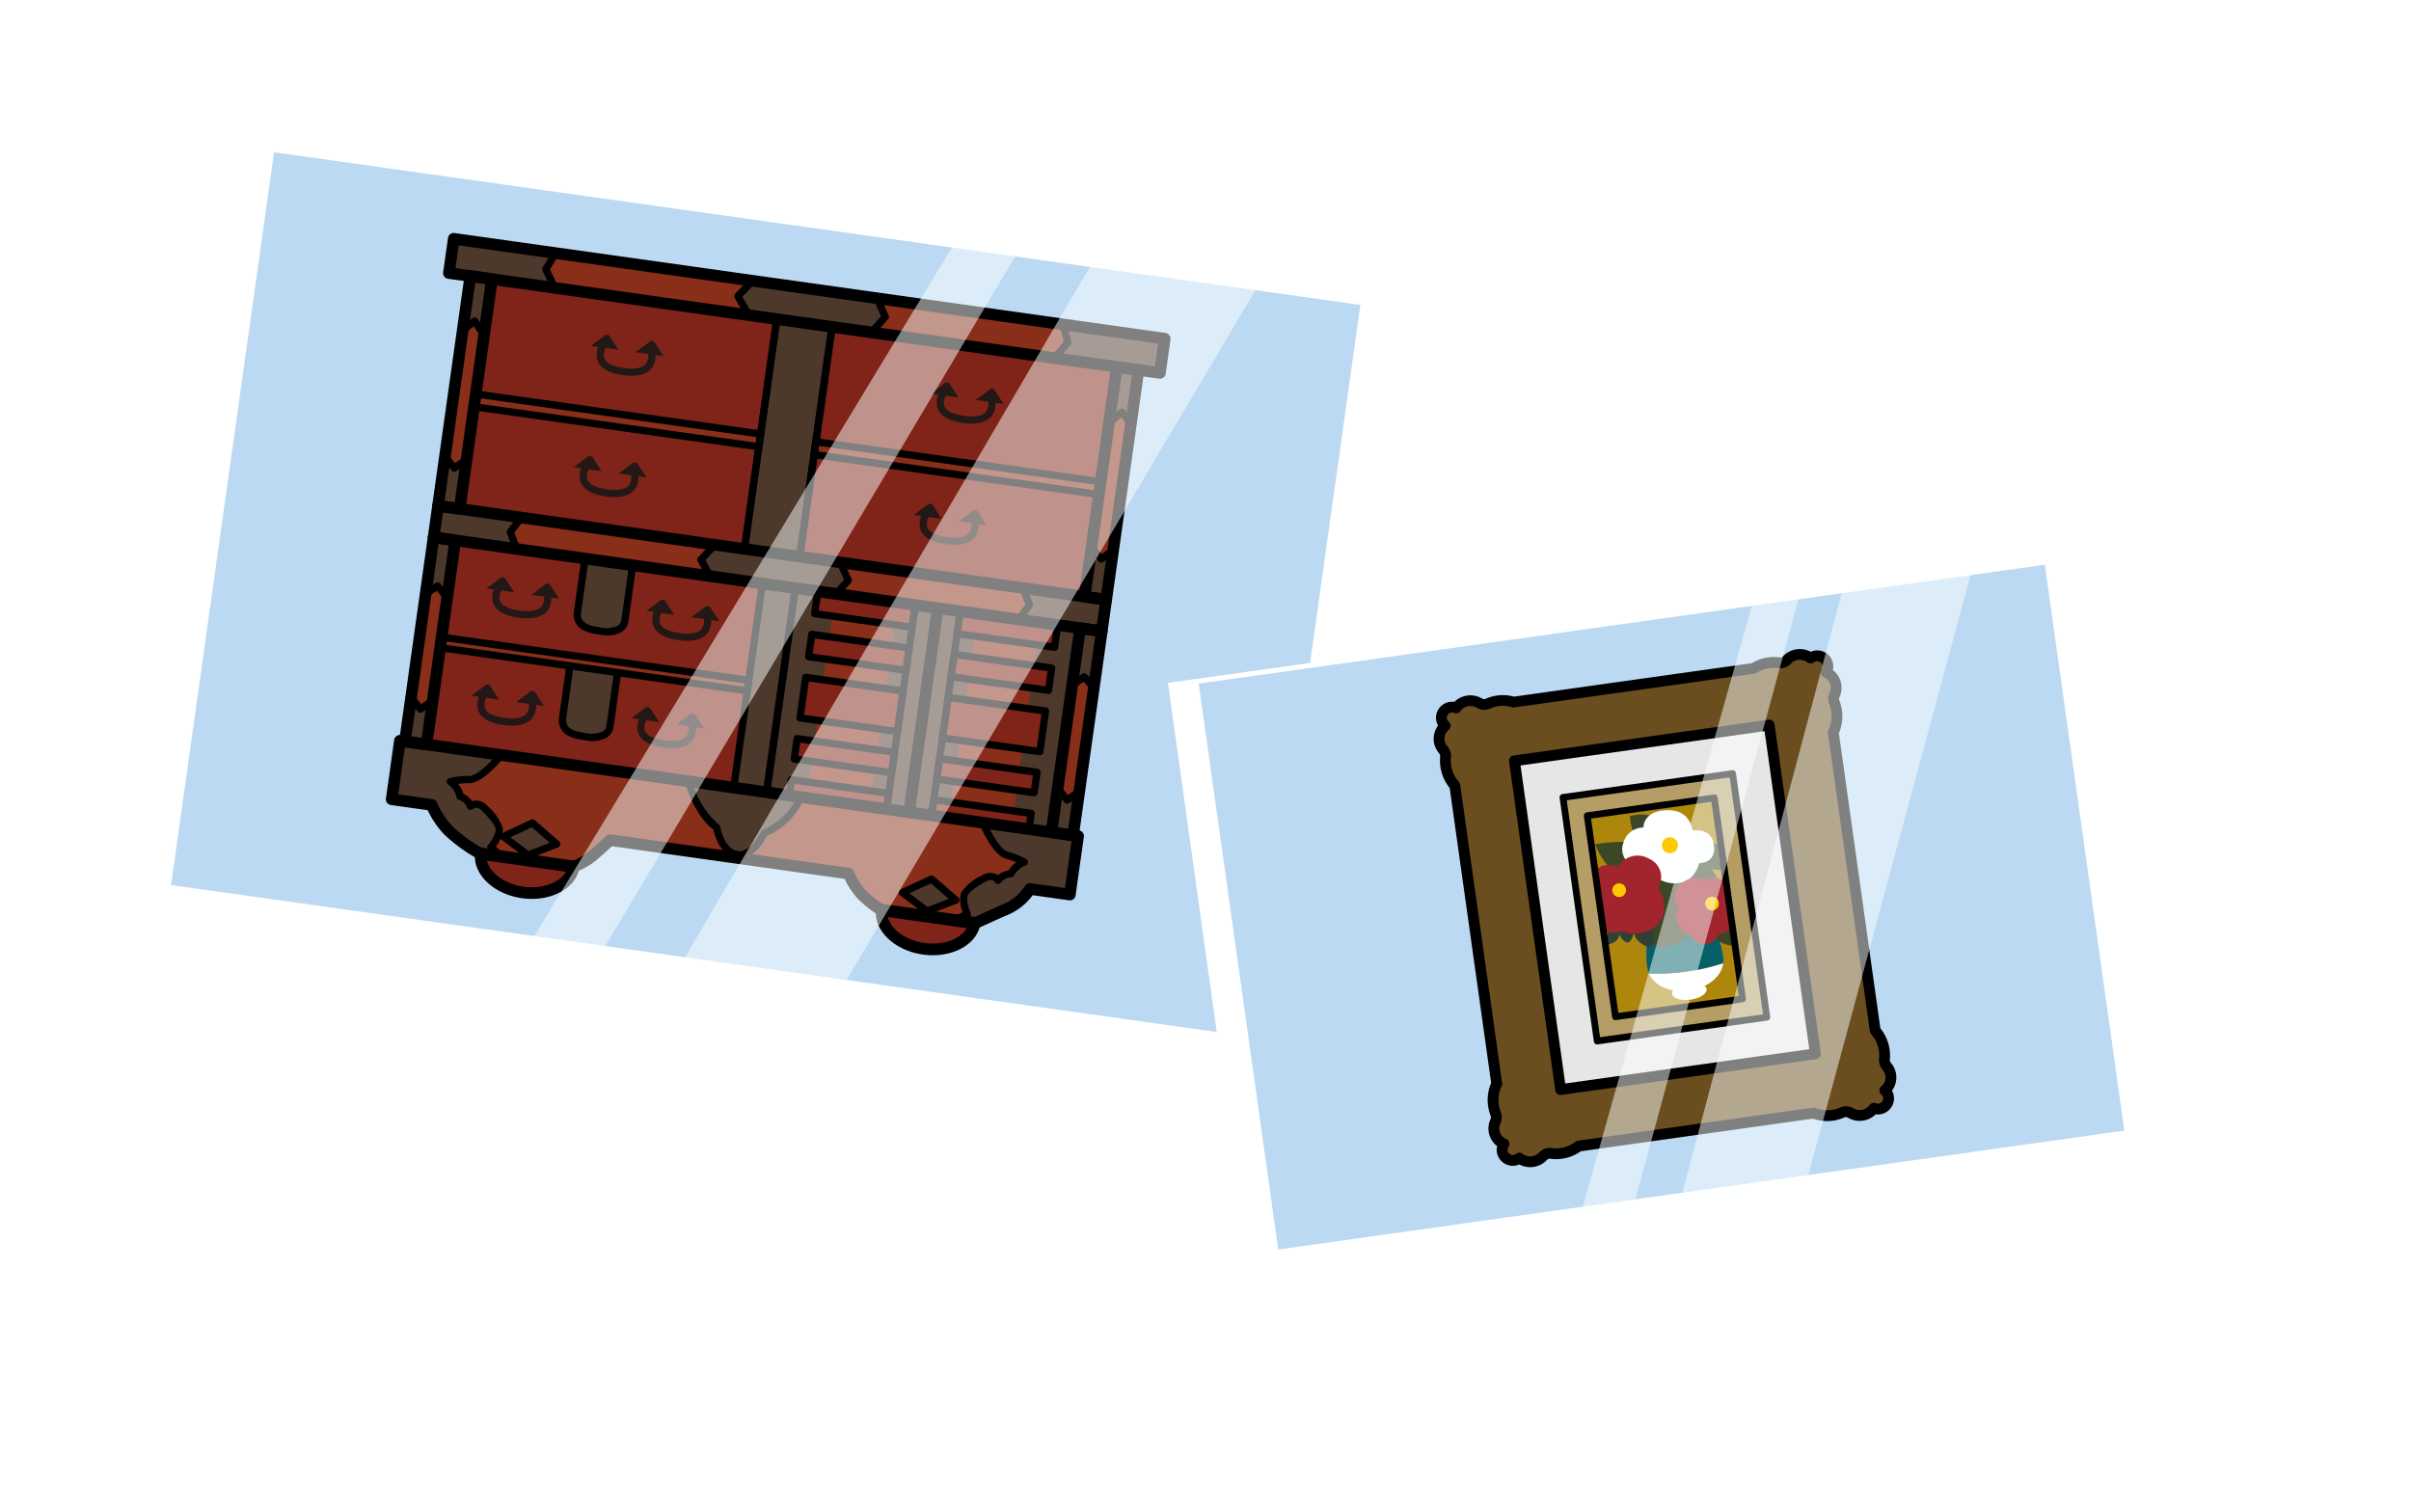 <svg xmlns="http://www.w3.org/2000/svg" xmlns:xlink="http://www.w3.org/1999/xlink" width="235.425" height="147.64" viewBox="0 0 235.425 147.64">
  <defs>
    <clipPath id="clip-path">
      <path id="パス_41145" data-name="パス 41145" d="M0,0H145.319V106.842H0Z" fill="none"/>
    </clipPath>
    <filter id="パス_41144" x="4.065" y="2.014" width="154.549" height="124.345" filterUnits="userSpaceOnUse">
      <feOffset dx="6" dy="6" input="SourceAlpha"/>
      <feGaussianBlur stdDeviation="3.5" result="blur"/>
      <feFlood flood-opacity="0.161"/>
      <feComposite operator="in" in2="blur"/>
      <feComposite in="SourceGraphic"/>
    </filter>
    <clipPath id="clip-path-2">
      <rect id="長方形_9430" data-name="長方形 9430" width="122.616" height="87.128" fill="none"/>
    </clipPath>
    <clipPath id="clip-path-3">
      <path id="パス_41096" data-name="パス 41096" d="M27.341,62.63V68.4h3.942a8.676,8.676,0,0,0,1.971,2.252,15.757,15.757,0,0,0,3.45,1.83h9.079a7.155,7.155,0,0,0,1.689-1.267c.631-.709,1.549-1.83,1.549-1.83H72.532a6.831,6.831,0,0,0,1.549,1.83,10.437,10.437,0,0,0,2.158,1.267H85.39s1.626-1.046,2.91-1.83A5.176,5.176,0,0,0,90.271,68.4h3.941V62.63Z" transform="translate(-27.341 -62.63)" fill="none"/>
    </clipPath>
    <clipPath id="clip-path-4">
      <rect id="長方形_9432" data-name="長方形 9432" width="2.132" height="20.129" fill="none"/>
    </clipPath>
    <clipPath id="clip-path-5">
      <rect id="長方形_9433" data-name="長方形 9433" width="2.132" height="22.66" fill="none"/>
    </clipPath>
    <clipPath id="clip-path-6">
      <rect id="長方形_9435" data-name="長方形 9435" width="70.108" height="3.379" fill="none"/>
    </clipPath>
    <clipPath id="clip-path-7">
      <rect id="長方形_9436" data-name="長方形 9436" width="2.131" height="22.66" fill="none"/>
    </clipPath>
    <clipPath id="clip-path-8">
      <rect id="長方形_9437" data-name="長方形 9437" width="2.131" height="20.129" fill="none"/>
    </clipPath>
    <clipPath id="clip-path-9">
      <rect id="長方形_9439" data-name="長方形 9439" width="65.885" height="3.105" fill="none"/>
    </clipPath>
    <clipPath id="clip-path-11">
      <rect id="長方形_9441" data-name="長方形 9441" width="47.876" height="76.587" fill="none"/>
    </clipPath>
    <clipPath id="clip-path-12">
      <rect id="長方形_9442" data-name="長方形 9442" width="40.636" height="80.221" fill="none"/>
    </clipPath>
    <clipPath id="clip-path-13">
      <rect id="長方形_9454" data-name="長方形 9454" width="116.198" height="87.91" fill="none"/>
    </clipPath>
    <filter id="長方形_9444" x="105.124" y="43.78" width="126.102" height="102.025" filterUnits="userSpaceOnUse">
      <feOffset dx="6" dy="6" input="SourceAlpha"/>
      <feGaussianBlur stdDeviation="3" result="blur-2"/>
      <feFlood flood-opacity="0.161"/>
      <feComposite operator="in" in2="blur-2"/>
      <feComposite in="SourceGraphic"/>
    </filter>
    <clipPath id="clip-path-14">
      <rect id="長方形_9449" data-name="長方形 9449" width="99.198" height="70.91" transform="translate(0 0)" fill="none"/>
    </clipPath>
    <clipPath id="clip-path-15">
      <rect id="長方形_9450" data-name="長方形 9450" width="12.528" height="19.827" transform="translate(43.754 25.412)" fill="none"/>
    </clipPath>
    <clipPath id="clip-path-17">
      <rect id="長方形_9451" data-name="長方形 9451" width="37.684" height="59.168" transform="translate(46.814 6.404)" fill="none"/>
    </clipPath>
    <clipPath id="clip-path-18">
      <rect id="長方形_9452" data-name="長方形 9452" width="30.445" height="58.866" transform="translate(36.93 6.758)" fill="none"/>
    </clipPath>
  </defs>
  <g id="グループ_14945" data-name="グループ 14945" transform="translate(7519.829 -6737.686)">
    <g id="グループ_14829" data-name="グループ 14829" transform="translate(-7499.137 6744.199) rotate(8)">
      <g id="マスクグループ_10506" data-name="マスクグループ 10506" transform="translate(-6.671 -5.64)" clip-path="url(#clip-path)">
        <g transform="matrix(0.99, -0.14, 0.14, 0.99, -14.73, 2.07)" filter="url(#パス_41144)">
          <path id="パス_41144-2" data-name="パス 41144" d="M0,0H122.616V87.128H0Z" transform="translate(20.69 6.51) rotate(8)" fill="#fff"/>
        </g>
        <rect id="長方形_9386" data-name="長方形 9386" width="107.119" height="72.264" transform="translate(13.844 13.072)" fill="#bbd9f2"/>
        <g id="グループ_14679" data-name="グループ 14679" transform="translate(6.671 5.64)">
          <g id="グループ_14678" data-name="グループ 14678" clip-path="url(#clip-path-2)">
            <path id="パス_41068" data-name="パス 41068" d="M45.854,72.414c0,1.775-2.048,3.214-4.575,3.214S36.7,74.189,36.7,72.414Z" transform="translate(0 0)" fill="#802419"/>
            <path id="パス_41069" data-name="パス 41069" d="M85.39,72.414c0,1.775-2.048,3.214-4.575,3.214s-4.576-1.439-4.576-3.214Z" transform="translate(0 0)" fill="#802419"/>
            <rect id="長方形_9387" data-name="長方形 9387" width="14.042" height="20.13" transform="translate(77.545 42.5)" fill="#802419"/>
            <rect id="長方形_9388" data-name="長方形 9388" width="28.085" height="11.33" transform="translate(29.966 16.735)" fill="#802419"/>
            <rect id="長方形_9389" data-name="長方形 9389" width="28.085" height="10.072" transform="translate(29.966 29.323)" fill="#802419"/>
            <rect id="長方形_9390" data-name="長方形 9390" width="28.085" height="1.258" transform="translate(29.966 28.065)" fill="#892e19"/>
            <rect id="長方形_9391" data-name="長方形 9391" width="28.085" height="11.33" transform="translate(63.502 16.735)" fill="#802419"/>
            <rect id="長方形_9392" data-name="長方形 9392" width="28.085" height="10.072" transform="translate(63.502 29.323)" fill="#802419"/>
            <rect id="長方形_9393" data-name="長方形 9393" width="28.085" height="1.258" transform="translate(63.502 28.065)" fill="#892e19"/>
            <rect id="長方形_9394" data-name="長方形 9394" width="30.289" height="9.548" transform="translate(29.966 42.5)" fill="#802419"/>
            <rect id="長方形_9395" data-name="長方形 9395" width="30.289" height="9.548" transform="translate(29.966 53.082)" fill="#802419"/>
            <rect id="長方形_9396" data-name="長方形 9396" width="14.042" height="20.13" transform="translate(63.503 42.5)" fill="#802419"/>
            <rect id="長方形_9397" data-name="長方形 9397" width="2.132" height="22.66" transform="translate(27.834 16.735)" fill="#892e19"/>
            <rect id="長方形_9398" data-name="長方形 9398" width="2.132" height="22.66" transform="translate(91.587 16.735)" fill="#892e19"/>
            <rect id="長方形_9399" data-name="長方形 9399" width="9.606" height="2.041" transform="translate(65.721 44.702)" fill="#892e19"/>
            <rect id="長方形_9400" data-name="長方形 9400" width="9.606" height="2.041" transform="translate(65.721 48.947)" fill="#892e19"/>
            <rect id="長方形_9401" data-name="長方形 9401" width="9.606" height="2.041" transform="translate(65.721 54.985)" fill="#892e19"/>
            <rect id="長方形_9402" data-name="長方形 9402" width="9.606" height="2.041" transform="translate(65.721 59.039)" fill="#892e19"/>
            <rect id="長方形_9403" data-name="長方形 9403" width="1.723" height="2.041" transform="translate(73.604 44.702)" fill="#4c392b"/>
            <rect id="長方形_9404" data-name="長方形 9404" width="1.723" height="2.041" transform="translate(73.604 48.947)" fill="#4c392b"/>
            <rect id="長方形_9405" data-name="長方形 9405" width="1.723" height="2.041" transform="translate(73.604 54.985)" fill="#4c392b"/>
            <rect id="長方形_9406" data-name="長方形 9406" width="1.723" height="2.041" transform="translate(73.604 59.039)" fill="#4c392b"/>
            <rect id="長方形_9407" data-name="長方形 9407" width="1.723" height="2.041" transform="translate(65.721 44.702)" fill="#4c392b"/>
            <rect id="長方形_9408" data-name="長方形 9408" width="1.723" height="2.041" transform="translate(65.721 48.947)" fill="#4c392b"/>
            <rect id="長方形_9409" data-name="長方形 9409" width="1.723" height="2.041" transform="translate(65.721 54.985)" fill="#4c392b"/>
            <rect id="長方形_9410" data-name="長方形 9410" width="1.723" height="2.041" transform="translate(65.721 59.039)" fill="#4c392b"/>
            <rect id="長方形_9411" data-name="長方形 9411" width="9.606" height="2.041" transform="translate(79.764 44.702)" fill="#892e19"/>
            <rect id="長方形_9412" data-name="長方形 9412" width="9.606" height="2.041" transform="translate(79.764 48.947)" fill="#892e19"/>
            <rect id="長方形_9413" data-name="長方形 9413" width="9.606" height="2.041" transform="translate(79.764 54.985)" fill="#892e19"/>
            <rect id="長方形_9414" data-name="長方形 9414" width="9.606" height="2.041" transform="translate(79.764 59.039)" fill="#892e19"/>
            <rect id="長方形_9415" data-name="長方形 9415" width="1.723" height="2.041" transform="translate(87.647 44.702)" fill="#4c392b"/>
            <rect id="長方形_9416" data-name="長方形 9416" width="1.723" height="2.041" transform="translate(87.647 48.947)" fill="#4c392b"/>
            <rect id="長方形_9417" data-name="長方形 9417" width="1.723" height="2.041" transform="translate(87.647 54.985)" fill="#4c392b"/>
            <rect id="長方形_9418" data-name="長方形 9418" width="1.723" height="2.041" transform="translate(87.647 59.039)" fill="#4c392b"/>
            <rect id="長方形_9419" data-name="長方形 9419" width="1.723" height="2.041" transform="translate(79.763 44.702)" fill="#4c392b"/>
            <rect id="長方形_9420" data-name="長方形 9420" width="1.723" height="2.041" transform="translate(79.763 48.947)" fill="#4c392b"/>
            <rect id="長方形_9421" data-name="長方形 9421" width="1.723" height="2.041" transform="translate(79.763 54.985)" fill="#4c392b"/>
            <rect id="長方形_9422" data-name="長方形 9422" width="1.723" height="2.041" transform="translate(79.763 59.039)" fill="#4c392b"/>
            <rect id="長方形_9423" data-name="長方形 9423" width="5.452" height="22.66" transform="translate(58.051 16.735)" fill="#4c392b"/>
            <path id="パス_41070" data-name="パス 41070" d="M63.5,39.75H58.051A.355.355,0,0,1,57.7,39.4V16.735a.355.355,0,0,1,.354-.354H63.5a.355.355,0,0,1,.355.354V39.4a.355.355,0,0,1-.355.355m-5.1-.709h4.743V17.09H58.406Z" transform="translate(0 0)"/>
            <rect id="長方形_9424" data-name="長方形 9424" width="2.132" height="20.13" transform="translate(91.587 42.5)" fill="#892e19"/>
            <rect id="長方形_9425" data-name="長方形 9425" width="3.248" height="20.129" transform="translate(60.255 42.501)" fill="#4c392b"/>
            <rect id="長方形_9426" data-name="長方形 9426" width="2.218" height="20.13" transform="translate(63.503 42.5)" fill="#4c392b"/>
            <rect id="長方形_9427" data-name="長方形 9427" width="2.218" height="20.13" transform="translate(75.327 42.5)" fill="#4c392b"/>
            <path id="パス_41071" data-name="パス 41071" d="M77.545,62.984H75.327a.355.355,0,0,1-.354-.354V42.5a.355.355,0,0,1,.354-.355h2.218a.355.355,0,0,1,.355.355V62.63a.355.355,0,0,1-.355.354m-1.863-.709h1.509V42.854H75.682Z" transform="translate(0 0)"/>
            <rect id="長方形_9428" data-name="長方形 9428" width="2.218" height="20.13" transform="translate(77.545 42.5)" fill="#4c392b"/>
            <path id="パス_41072" data-name="パス 41072" d="M79.763,62.984H77.545a.355.355,0,0,1-.354-.354V42.5a.355.355,0,0,1,.354-.355h2.218a.355.355,0,0,1,.354.355V62.63a.355.355,0,0,1-.354.354M77.9,62.275h1.509V42.854H77.9Z" transform="translate(0 0)"/>
            <rect id="長方形_9429" data-name="長方形 9429" width="2.218" height="20.13" transform="translate(89.369 42.5)" fill="#4c392b"/>
            <path id="パス_41073" data-name="パス 41073" d="M47.6,33.815l-1.02-1.184a.349.349,0,0,0-.511-.02l-1.2,1.2h1.225a1.329,1.329,0,0,1-.092.989c-.278.457-1,.7-2.081.7-1.061,0-1.752-.23-2-.663a1.313,1.313,0,0,1-.013-1.024h1.257l-1.02-1.184a.35.35,0,0,0-.512-.02l-1.2,1.2h.739a1.873,1.873,0,0,0,.134,1.371c.385.68,1.265,1.025,2.617,1.025,1.367,0,2.271-.352,2.689-1.043a1.937,1.937,0,0,0,.2-1.353Z" transform="translate(0 0)" fill="#231815"/>
            <path id="パス_41074" data-name="パス 41074" d="M40.805,46.729l-1.02-1.184a.349.349,0,0,0-.511-.02l-1.2,1.2h1.225a1.329,1.329,0,0,1-.092.989c-.278.457-1,.7-2.081.7-1.061,0-1.752-.23-2-.663a1.313,1.313,0,0,1-.013-1.024h1.257l-1.02-1.184a.35.35,0,0,0-.512-.02l-1.2,1.2h.739a1.873,1.873,0,0,0,.134,1.371c.385.68,1.265,1.025,2.617,1.025s2.271-.352,2.689-1.043a1.937,1.937,0,0,0,.2-1.353Z" transform="translate(0 0)" fill="#231815"/>
            <path id="パス_41075" data-name="パス 41075" d="M56.589,46.729l-1.02-1.184a.349.349,0,0,0-.511-.02l-1.2,1.2h1.225a1.329,1.329,0,0,1-.092.989c-.278.457-1,.7-2.081.7-1.061,0-1.752-.23-2-.663a1.313,1.313,0,0,1-.013-1.024h1.257l-1.02-1.184a.35.35,0,0,0-.512-.02l-1.2,1.2h.739a1.873,1.873,0,0,0,.134,1.371c.385.68,1.265,1.025,2.617,1.025,1.367,0,2.271-.352,2.689-1.043a1.937,1.937,0,0,0,.2-1.353Z" transform="translate(0 0)" fill="#231815"/>
            <path id="パス_41076" data-name="パス 41076" d="M40.805,57.311l-1.02-1.184a.349.349,0,0,0-.511-.02l-1.2,1.2h1.225a1.329,1.329,0,0,1-.092.989c-.278.457-1,.7-2.081.7-1.061,0-1.752-.23-2-.663a1.313,1.313,0,0,1-.013-1.024h1.257l-1.02-1.184a.35.35,0,0,0-.512-.02l-1.2,1.2h.739a1.873,1.873,0,0,0,.134,1.371c.385.68,1.265,1.025,2.617,1.025s2.271-.352,2.689-1.043a1.937,1.937,0,0,0,.2-1.353Z" transform="translate(0 0)" fill="#231815"/>
            <path id="パス_41077" data-name="パス 41077" d="M56.589,57.311l-1.02-1.184a.349.349,0,0,0-.511-.02l-1.2,1.2h1.225a1.329,1.329,0,0,1-.092.989c-.278.457-1,.7-2.081.7-1.061,0-1.752-.23-2-.663a1.313,1.313,0,0,1-.013-1.024h1.257l-1.02-1.184a.35.35,0,0,0-.512-.02l-1.2,1.2h.739a1.873,1.873,0,0,0,.134,1.371c.385.68,1.265,1.025,2.617,1.025,1.367,0,2.271-.352,2.689-1.043a1.937,1.937,0,0,0,.2-1.353Z" transform="translate(0 0)" fill="#231815"/>
            <path id="パス_41078" data-name="パス 41078" d="M81.132,33.815l-1.02-1.184a.349.349,0,0,0-.511-.02l-1.2,1.2h1.225a1.329,1.329,0,0,1-.092.989c-.278.457-1,.7-2.081.7-1.061,0-1.752-.23-2-.663a1.313,1.313,0,0,1-.013-1.024h1.257l-1.02-1.184a.35.35,0,0,0-.512-.02l-1.2,1.2H74.7a1.873,1.873,0,0,0,.134,1.371c.385.68,1.265,1.025,2.617,1.025,1.367,0,2.271-.352,2.689-1.043a1.937,1.937,0,0,0,.2-1.353Z" transform="translate(0 0)" fill="#231815"/>
            <path id="パス_41079" data-name="パス 41079" d="M47.6,21.856l-1.02-1.184a.349.349,0,0,0-.511-.02l-1.2,1.2h1.225a1.329,1.329,0,0,1-.092.989c-.278.457-1,.7-2.081.7-1.061,0-1.752-.23-2-.663a1.313,1.313,0,0,1-.013-1.024h1.257l-1.02-1.184a.35.35,0,0,0-.512-.02l-1.2,1.2h.739a1.873,1.873,0,0,0,.134,1.371c.385.68,1.265,1.025,2.617,1.025,1.367,0,2.271-.352,2.689-1.043a1.937,1.937,0,0,0,.2-1.353Z" transform="translate(0 0)" fill="#231815"/>
            <path id="パス_41080" data-name="パス 41080" d="M81.132,21.856l-1.02-1.184a.349.349,0,0,0-.511-.02l-1.2,1.2h1.225a1.329,1.329,0,0,1-.092.989c-.278.457-1,.7-2.081.7-1.061,0-1.752-.23-2-.663a1.313,1.313,0,0,1-.013-1.024h1.257l-1.02-1.184a.35.35,0,0,0-.512-.02l-1.2,1.2H74.7a1.873,1.873,0,0,0,.134,1.371c.385.68,1.265,1.025,2.617,1.025,1.367,0,2.271-.352,2.689-1.043a1.937,1.937,0,0,0,.2-1.353Z" transform="translate(0 0)" fill="#231815"/>
            <path id="パス_41081" data-name="パス 41081" d="M42.761,52.565V58.2c0,1.442,1.551,1.507,2.123,1.507s2.576.18,2.576-1.425V52.565Z" transform="translate(0 0)" fill="#4c392b"/>
            <path id="パス_41082" data-name="パス 41082" d="M45.319,60.067c-.1,0-.2,0-.281,0l-.154,0c-2.155,0-2.477-1.166-2.477-1.862V52.566a.355.355,0,0,1,.355-.355h4.7a.355.355,0,0,1,.354.355v5.716a1.594,1.594,0,0,1-.461,1.187,2.949,2.949,0,0,1-2.035.6m-2.2-7.147V58.2c0,.285,0,1.153,1.768,1.153l.169,0a2.789,2.789,0,0,0,1.805-.394.9.9,0,0,0,.248-.68V52.92Z" transform="translate(0 0)"/>
            <path id="パス_41083" data-name="パス 41083" d="M42.761,42.149v5.635c0,1.442,1.551,1.507,2.123,1.507s2.576.18,2.576-1.425V42.149Z" transform="translate(0 0)" fill="#4c392b"/>
            <path id="パス_41084" data-name="パス 41084" d="M45.319,49.65c-.1,0-.2,0-.281,0l-.154,0c-2.155,0-2.477-1.166-2.477-1.862V42.149a.355.355,0,0,1,.355-.355h4.7a.355.355,0,0,1,.354.355v5.716a1.594,1.594,0,0,1-.461,1.187,2.949,2.949,0,0,1-2.035.6m-2.2-7.147v5.28c0,.285,0,1.153,1.768,1.153l.169,0a2.783,2.783,0,0,0,1.805-.394.9.9,0,0,0,.248-.68V42.5Z" transform="translate(0 0)"/>
          </g>
        </g>
        <g id="グループ_14681" data-name="グループ 14681" transform="translate(34.012 68.27)">
          <g id="グループ_14680" data-name="グループ 14680" clip-path="url(#clip-path-3)">
            <path id="パス_41085" data-name="パス 41085" d="M27.341,62.63V68.4h3.942a8.667,8.667,0,0,0,1.971,2.253,15.761,15.761,0,0,0,3.449,1.83h9.08a7.173,7.173,0,0,0,1.69-1.267c.63-.71,1.548-1.83,1.548-1.83H72.532a6.831,6.831,0,0,0,1.549,1.83,10.488,10.488,0,0,0,2.158,1.267H85.39s1.625-1.046,2.909-1.83A5.167,5.167,0,0,0,90.27,68.4h3.942V62.63Z" transform="translate(-27.341 -62.63)" fill="#892e19"/>
            <path id="パス_41086" data-name="パス 41086" d="M84.8,62.63s1.592,2.646,2.735,2.809a8.281,8.281,0,0,1,1.832.449,2.444,2.444,0,0,0-1.138,1.306,1.619,1.619,0,0,0-1.145.817.948.948,0,0,0-1.386,0,4.625,4.625,0,0,0-1.714,1.837c-.164.571.58,1.837.58,1.837l-1.234.8H94.8V62.63Z" transform="translate(-27.341 -62.63)" fill="#4c392b"/>
            <path id="パス_41087" data-name="パス 41087" d="M94.8,72.839H83.334a.354.354,0,0,1-.193-.651l.957-.621a3.054,3.054,0,0,1-.453-1.817,4.752,4.752,0,0,1,1.841-2.021A1.369,1.369,0,0,1,87,67.5a2.029,2.029,0,0,1,.953-.6,2.341,2.341,0,0,1,.645-.885,9.75,9.75,0,0,0-1.108-.224c-1.272-.182-2.817-2.691-2.989-2.977a.354.354,0,0,1,.3-.537h10a.355.355,0,0,1,.355.354v9.854a.355.355,0,0,1-.355.355M84.531,72.13h9.918V62.984h-9c.629.923,1.547,2.02,2.137,2.1a8.581,8.581,0,0,1,1.917.472.354.354,0,0,1,.034.637,2.051,2.051,0,0,0-.961,1.07.355.355,0,0,1-.3.277,1.272,1.272,0,0,0-.876.616.356.356,0,0,1-.6.073c-.075-.085-.367-.345-.895.059-.705.537-1.447,1.153-1.589,1.652a3.262,3.262,0,0,0,.546,1.56.356.356,0,0,1-.113.477Z" transform="translate(-27.341 -62.63)"/>
            <path id="パス_41088" data-name="パス 41088" d="M37.342,62.63s-1.592,2.646-2.735,2.809a8.281,8.281,0,0,0-1.832.449,2.444,2.444,0,0,1,1.138,1.306,1.619,1.619,0,0,1,1.145.817.948.948,0,0,1,1.386,0,4.625,4.625,0,0,1,1.714,1.837c.164.571-.58,1.837-.58,1.837l1.234.8H27.341V62.63Z" transform="translate(-27.341 -62.63)" fill="#4c392b"/>
            <path id="パス_41089" data-name="パス 41089" d="M38.812,72.838H27.341a.355.355,0,0,1-.354-.354V62.63a.355.355,0,0,1,.354-.355h10a.354.354,0,0,1,.3.537c-.172.285-1.716,2.8-2.988,2.978a9.56,9.56,0,0,0-1.11.223,2.35,2.35,0,0,1,.647.885,2.024,2.024,0,0,1,.953.6,1.362,1.362,0,0,1,1.511.23A4.747,4.747,0,0,1,38.5,69.75a3.051,3.051,0,0,1-.452,1.816l.957.621a.353.353,0,0,1-.192.651M27.7,72.13h9.918l-.228-.149a.353.353,0,0,1-.113-.476,3.269,3.269,0,0,0,.545-1.56c-.142-.5-.882-1.114-1.588-1.653-.531-.4-.823-.144-.9-.054a.357.357,0,0,1-.592-.077,1.274,1.274,0,0,0-.878-.616.357.357,0,0,1-.293-.278A2.058,2.058,0,0,0,32.6,66.2a.354.354,0,0,1,.034-.638,8.542,8.542,0,0,1,1.919-.472c.589-.084,1.507-1.181,2.136-2.1h-9Zm9.646-9.146h0Z" transform="translate(-27.341 -62.63)"/>
            <path id="パス_41090" data-name="パス 41090" d="M38.648,70.482l2.631,1.461,2.631-1.461-2.631-1.7Z" transform="translate(-27.341 -62.63)" fill="#4c392b"/>
            <path id="パス_41091" data-name="パス 41091" d="M41.278,72.3a.347.347,0,0,1-.171-.045l-2.631-1.461a.353.353,0,0,1-.021-.607l2.631-1.7a.354.354,0,0,1,.385,0l2.631,1.7a.353.353,0,0,1-.021.607L41.45,72.253a.348.348,0,0,1-.172.045M39.337,70.46l1.941,1.078L43.22,70.46l-1.942-1.252Z" transform="translate(-27.341 -62.63)"/>
            <path id="パス_41092" data-name="パス 41092" d="M77.994,70.482l2.631,1.461,2.631-1.461-2.631-1.7Z" transform="translate(-27.341 -62.63)" fill="#4c392b"/>
            <path id="パス_41093" data-name="パス 41093" d="M80.624,72.3a.347.347,0,0,1-.171-.045l-2.631-1.461a.353.353,0,0,1-.021-.607l2.631-1.7a.354.354,0,0,1,.385,0l2.632,1.7a.354.354,0,0,1,.162.309.358.358,0,0,1-.183.3L80.8,72.253a.348.348,0,0,1-.172.045M78.683,70.46l1.941,1.078,1.943-1.078-1.943-1.252Z" transform="translate(-27.341 -62.63)"/>
            <path id="パス_41094" data-name="パス 41094" d="M55.779,62.63s1.305,3.027,3.374,4.088c0,0,.735,2.341,2.368,2.341s2.313-2.45,2.313-2.45a6.814,6.814,0,0,0,3.048-3.979Z" transform="translate(-27.341 -62.63)" fill="#4c392b"/>
            <path id="パス_41095" data-name="パス 41095" d="M61.521,69.413c-1.638,0-2.457-1.9-2.657-2.449-2.082-1.157-3.357-4.068-3.411-4.194a.355.355,0,0,1,.326-.495h11.1a.354.354,0,0,1,.347.426,7.011,7.011,0,0,1-3.1,4.14c-.183.558-.957,2.572-2.612,2.572m-5.176-6.429a8.274,8.274,0,0,0,2.97,3.418.358.358,0,0,1,.176.209c.006.02.678,2.093,2.03,2.093,1.326,0,1.966-2.168,1.971-2.19a.358.358,0,0,1,.165-.212,6.743,6.743,0,0,0,2.767-3.318Z" transform="translate(-27.341 -62.63)"/>
          </g>
        </g>
        <g id="グループ_14683" data-name="グループ 14683" transform="translate(34.505 48.141)">
          <g id="グループ_14682" data-name="グループ 14682" clip-path="url(#clip-path-4)">
            <rect id="長方形_9431" data-name="長方形 9431" width="2.132" height="20.13" transform="translate(0 -0.001)" fill="#892e19"/>
            <path id="パス_41097" data-name="パス 41097" d="M27.368,34.089,28.9,35.531l1.478-1.442V48.512l-1.506-1.36-1.5,1.36Z" transform="translate(-27.834 -42.501)" fill="#4c392b"/>
            <path id="パス_41098" data-name="パス 41098" d="M30.378,48.866a.348.348,0,0,1-.237-.092l-1.268-1.145L27.6,48.774a.35.35,0,0,1-.381.062.357.357,0,0,1-.211-.324V34.089a.354.354,0,0,1,.6-.258L28.9,35.04l1.235-1.205a.355.355,0,0,1,.6.254V48.512a.354.354,0,0,1-.355.354M27.722,34.909V47.714l.914-.826a.352.352,0,0,1,.475,0l.913.826V34.93l-.877.855a.355.355,0,0,1-.49,0Z" transform="translate(-27.834 -42.501)"/>
            <path id="パス_41099" data-name="パス 41099" d="M27.368,57.856,28.9,59.3l1.478-1.442V62.63H27.368Z" transform="translate(-27.834 -42.501)" fill="#4c392b"/>
            <path id="パス_41100" data-name="パス 41100" d="M30.378,62.984h-3.01a.355.355,0,0,1-.355-.355V57.856a.353.353,0,0,1,.214-.325.36.36,0,0,1,.384.067L28.9,58.807l1.235-1.2a.355.355,0,0,1,.6.254v4.773a.355.355,0,0,1-.355.355m-2.656-.709h2.3V58.7l-.877.855a.354.354,0,0,1-.49,0l-.935-.88Z" transform="translate(-27.834 -42.501)"/>
          </g>
        </g>
        <g id="グループ_14685" data-name="グループ 14685" transform="translate(34.505 22.376)">
          <g id="グループ_14684" data-name="グループ 14684" clip-path="url(#clip-path-5)">
            <path id="パス_41101" data-name="パス 41101" d="M36.116,12.535l-1.074,2.511,1.1,1.689H29.966v5.577l-1.093-1.286L27.533,22.4l-2.921-8.314L25.285,12Z" transform="translate(-27.834 -16.736)" fill="#4c392b"/>
            <path id="パス_41102" data-name="パス 41102" d="M27.534,22.755a.322.322,0,0,1-.076-.009.351.351,0,0,1-.258-.228L24.279,14.2a.35.35,0,0,1,0-.226l.673-2.083a.316.316,0,0,1,.354-.244l10.831.531a.351.351,0,0,1,.284.166.357.357,0,0,1,.025.327l-1,2.336,1,1.531a.354.354,0,0,1-.3.548H30.321v5.221a.354.354,0,0,1-.624.23l-.841-.988-1.068,1.094a.353.353,0,0,1-.254.108m-2.547-8.673,2.691,7.662.942-.965a.337.337,0,0,1,.265-.107.355.355,0,0,1,.258.125l.469.551V16.735a.355.355,0,0,1,.354-.354H35.49l-.744-1.142a.358.358,0,0,1-.03-.333l.875-2.042L25.54,12.372Z" transform="translate(-27.834 -16.736)"/>
            <path id="パス_41103" data-name="パス 41103" d="M27.368,34.089,28.9,35.531l1.478-1.442V48.512l-1.506-1.36-1.5,1.36Z" transform="translate(-27.834 -16.736)" fill="#4c392b"/>
            <path id="パス_41104" data-name="パス 41104" d="M30.378,48.866a.348.348,0,0,1-.237-.092l-1.268-1.145L27.6,48.774a.35.35,0,0,1-.381.062.357.357,0,0,1-.211-.324V34.089a.354.354,0,0,1,.6-.258L28.9,35.04l1.235-1.205a.355.355,0,0,1,.6.254V48.512a.354.354,0,0,1-.355.354M27.722,34.909V47.714l.914-.826a.352.352,0,0,1,.475,0l.913.826V34.93l-.877.855a.355.355,0,0,1-.49,0Z" transform="translate(-27.834 -16.736)"/>
          </g>
        </g>
        <g id="グループ_14687" data-name="グループ 14687" transform="translate(32.394 18.996)">
          <g id="グループ_14686" data-name="グループ 14686" clip-path="url(#clip-path-6)">
            <rect id="長方形_9434" data-name="長方形 9434" width="70.108" height="3.379" fill="#892e19"/>
            <path id="パス_41105" data-name="パス 41105" d="M36.116,12.535l-1.074,2.511,1.1,1.689H29.966v5.577l-1.093-1.286L27.533,22.4l-2.921-8.314L25.285,12Z" transform="translate(-25.723 -13.356)" fill="#4c392b"/>
            <path id="パス_41106" data-name="パス 41106" d="M27.534,22.755a.322.322,0,0,1-.076-.009.351.351,0,0,1-.258-.228L24.279,14.2a.35.35,0,0,1,0-.226l.673-2.083a.316.316,0,0,1,.354-.244l10.831.531a.351.351,0,0,1,.284.166.357.357,0,0,1,.025.327l-1,2.336,1,1.531a.354.354,0,0,1-.3.548H30.321v5.221a.354.354,0,0,1-.624.23l-.841-.988-1.068,1.094a.353.353,0,0,1-.254.108m-2.547-8.673,2.691,7.662.942-.965a.337.337,0,0,1,.265-.107.355.355,0,0,1,.258.125l.469.551V16.735a.355.355,0,0,1,.354-.354H35.49l-.744-1.142a.358.358,0,0,1-.03-.333l.875-2.042L25.54,12.372Z" transform="translate(-25.723 -13.356)"/>
            <path id="パス_41107" data-name="パス 41107" d="M85.441,12.535l1.074,2.511-1.1,1.689h6.178v5.577l1.093-1.286,1.34,1.374,2.921-8.314L96.272,12Z" transform="translate(-25.723 -13.356)" fill="#4c392b"/>
            <path id="パス_41108" data-name="パス 41108" d="M94.025,22.755a.354.354,0,0,1-.254-.107l-1.068-1.1-.842.989a.353.353,0,0,1-.392.1.357.357,0,0,1-.232-.333V17.09H85.414a.354.354,0,0,1-.3-.548l1-1.531-1-2.336a.357.357,0,0,1,.025-.327.353.353,0,0,1,.283-.166l10.83-.531a.319.319,0,0,1,.355.245l.674,2.082a.35.35,0,0,1,0,.226l-2.921,8.314a.351.351,0,0,1-.258.228.329.329,0,0,1-.076.009m-1.34-2.083a.356.356,0,0,1,.254.107l.941.965,2.692-7.662-.554-1.71-10.05.492.874,2.042a.357.357,0,0,1-.029.333l-.745,1.142h5.523a.355.355,0,0,1,.355.354v4.614l.469-.552a.359.359,0,0,1,.258-.125Z" transform="translate(-25.723 -13.356)"/>
            <path id="パス_41109" data-name="パス 41109" d="M55.507,12.916l-1.524,2.13,1.524,1.979H67.182l1.333-1.979-1.333-2.13Z" transform="translate(-25.723 -13.356)" fill="#4c392b"/>
            <path id="パス_41110" data-name="パス 41110" d="M67.182,17.38H55.507a.35.35,0,0,1-.28-.139L53.7,15.263a.354.354,0,0,1-.007-.422l1.524-2.131a.354.354,0,0,1,.288-.148H67.182a.357.357,0,0,1,.3.167l1.333,2.13a.355.355,0,0,1-.007.386l-1.333,1.979a.356.356,0,0,1-.294.156m-11.5-.709H66.994l1.1-1.631-1.106-1.769H55.69l-1.266,1.768Z" transform="translate(-25.723 -13.356)"/>
          </g>
        </g>
        <g id="グループ_14689" data-name="グループ 14689" transform="translate(98.259 22.376)">
          <g id="グループ_14688" data-name="グループ 14688" clip-path="url(#clip-path-7)">
            <path id="パス_41111" data-name="パス 41111" d="M91.148,34.089l1.533,1.442,1.478-1.442V48.512l-1.506-1.36-1.5,1.36Z" transform="translate(-91.588 -16.736)" fill="#4c392b"/>
            <path id="パス_41112" data-name="パス 41112" d="M94.158,48.866a.348.348,0,0,1-.237-.092l-1.268-1.145-1.268,1.145a.35.35,0,0,1-.381.062.357.357,0,0,1-.211-.324V34.089a.354.354,0,0,1,.6-.258l1.285,1.209,1.235-1.205a.355.355,0,0,1,.6.254V48.512a.354.354,0,0,1-.355.354M91.5,34.909V47.714l.914-.826a.352.352,0,0,1,.475,0l.913.826V34.93l-.876.855a.355.355,0,0,1-.49,0Z" transform="translate(-91.588 -16.736)"/>
            <path id="パス_41113" data-name="パス 41113" d="M85.441,12.535l1.074,2.511-1.1,1.689h6.178v5.577l1.093-1.286,1.34,1.374,2.921-8.314L96.272,12Z" transform="translate(-91.588 -16.736)" fill="#4c392b"/>
            <path id="パス_41114" data-name="パス 41114" d="M94.025,22.755a.354.354,0,0,1-.254-.107l-1.068-1.1-.842.989a.353.353,0,0,1-.392.1.357.357,0,0,1-.232-.333V17.09H85.414a.354.354,0,0,1-.3-.548l1-1.531-1-2.336a.357.357,0,0,1,.025-.327.353.353,0,0,1,.283-.166l10.83-.531a.319.319,0,0,1,.355.245l.674,2.082a.35.35,0,0,1,0,.226l-2.921,8.314a.351.351,0,0,1-.258.228.329.329,0,0,1-.076.009m-1.34-2.083a.356.356,0,0,1,.254.107l.941.965,2.692-7.662-.554-1.71-10.05.492.874,2.042a.357.357,0,0,1-.029.333l-.745,1.142h5.523a.355.355,0,0,1,.355.354v4.614l.469-.552a.359.359,0,0,1,.258-.125Z" transform="translate(-91.588 -16.736)"/>
          </g>
        </g>
        <g id="グループ_14691" data-name="グループ 14691" transform="translate(98.259 48.141)">
          <g id="グループ_14690" data-name="グループ 14690" clip-path="url(#clip-path-8)">
            <path id="パス_41115" data-name="パス 41115" d="M91.148,57.856,92.681,59.3l1.478-1.442V62.63H91.148Z" transform="translate(-91.588 -42.501)" fill="#4c392b"/>
            <path id="パス_41116" data-name="パス 41116" d="M94.158,62.984h-3.01a.355.355,0,0,1-.355-.355V57.856a.353.353,0,0,1,.214-.325.359.359,0,0,1,.384.067l1.285,1.209,1.235-1.2a.355.355,0,0,1,.6.254v4.773a.355.355,0,0,1-.355.355M91.5,62.275h2.3V58.7l-.876.855a.354.354,0,0,1-.49,0l-.936-.88Z" transform="translate(-91.588 -42.501)"/>
            <path id="パス_41117" data-name="パス 41117" d="M91.148,34.089l1.533,1.442,1.478-1.442V48.512l-1.506-1.36-1.5,1.36Z" transform="translate(-91.588 -42.501)" fill="#4c392b"/>
            <path id="パス_41118" data-name="パス 41118" d="M94.158,48.866a.348.348,0,0,1-.237-.092l-1.268-1.145-1.268,1.145a.35.35,0,0,1-.381.062.357.357,0,0,1-.211-.324V34.089a.354.354,0,0,1,.6-.258l1.285,1.209,1.235-1.205a.355.355,0,0,1,.6.254V48.512a.354.354,0,0,1-.355.354M91.5,34.909V47.714l.914-.826a.352.352,0,0,1,.475,0l.913.826V34.93l-.876.855a.355.355,0,0,1-.49,0Z" transform="translate(-91.588 -42.501)"/>
          </g>
        </g>
        <g id="グループ_14693" data-name="グループ 14693" transform="translate(34.505 45.036)">
          <g id="グループ_14692" data-name="グループ 14692" clip-path="url(#clip-path-9)">
            <rect id="長方形_9438" data-name="長方形 9438" width="65.885" height="3.105" transform="translate(0 -0.001)" fill="#892e19"/>
            <path id="パス_41119" data-name="パス 41119" d="M55.507,38.893l-1.524,2.13L55.507,43H67.182l1.333-1.979-1.333-2.13Z" transform="translate(-27.834 -39.396)" fill="#4c392b"/>
            <path id="パス_41120" data-name="パス 41120" d="M67.182,43.358H55.507a.35.35,0,0,1-.28-.139L53.7,41.24a.353.353,0,0,1-.008-.422l1.524-2.13a.355.355,0,0,1,.288-.148H67.182a.357.357,0,0,1,.3.167l1.333,2.13a.354.354,0,0,1-.007.385L67.476,43.2a.355.355,0,0,1-.294.156m-11.5-.709H66.994l1.1-1.632-1.106-1.768H55.69l-1.266,1.767Z" transform="translate(-27.834 -39.396)"/>
            <path id="パス_41121" data-name="パス 41121" d="M27.834,39.4h8.2l-.857,1.553.857,1.552h-8.2Z" transform="translate(-27.834 -39.396)" fill="#4c392b"/>
            <path id="パス_41122" data-name="パス 41122" d="M36.036,42.855h-8.2a.355.355,0,0,1-.355-.355V39.4a.355.355,0,0,1,.355-.354h8.2a.355.355,0,0,1,.31.525l-.762,1.382.762,1.381a.354.354,0,0,1-.31.525m-7.847-.709h7.246l-.567-1.026a.353.353,0,0,1,0-.342l.567-1.028H28.189Z" transform="translate(-27.834 -39.396)"/>
            <path id="パス_41123" data-name="パス 41123" d="M93.719,39.4h-8.2l.857,1.553L85.518,42.5h8.2Z" transform="translate(-27.834 -39.396)" fill="#4c392b"/>
            <path id="パス_41124" data-name="パス 41124" d="M93.719,42.855h-8.2a.352.352,0,0,1-.305-.175.348.348,0,0,1-.006-.35l.763-1.381-.763-1.382a.356.356,0,0,1,.311-.525h8.2a.356.356,0,0,1,.355.354v3.1a.356.356,0,0,1-.355.355m-7.6-.709h7.247v-2.4H86.118l.568,1.028a.358.358,0,0,1,0,.342Z" transform="translate(-27.834 -39.396)"/>
          </g>
        </g>
        <g id="グループ_14701" data-name="グループ 14701" transform="translate(6.671 5.64)">
          <g id="グループ_14700" data-name="グループ 14700" clip-path="url(#clip-path-2)">
            <rect id="長方形_9440" data-name="長方形 9440" width="30.289" height="1.034" transform="translate(29.966 52.048)" fill="#892e19"/>
            <path id="パス_41125" data-name="パス 41125" d="M58.051,29.677H29.966a.355.355,0,0,1-.354-.354V28.065a.355.355,0,0,1,.354-.354H58.051a.356.356,0,0,1,.355.354v1.258a.356.356,0,0,1-.355.354m-27.73-.709H57.7v-.549H30.321Z" transform="translate(0 0)"/>
            <path id="パス_41126" data-name="パス 41126" d="M91.587,29.677H63.5a.355.355,0,0,1-.354-.354V28.065a.355.355,0,0,1,.354-.354H91.587a.355.355,0,0,1,.355.354v1.258a.355.355,0,0,1-.355.354m-27.729-.709H91.233v-.549H63.858Z" transform="translate(0 0)"/>
            <path id="パス_41127" data-name="パス 41127" d="M29.966,39.963H27.834a.567.567,0,0,1-.567-.568V16.735a.567.567,0,0,1,.567-.567h2.132a.567.567,0,0,1,.567.567V39.4a.567.567,0,0,1-.567.568M28.4,38.828h1V17.3h-1Z" transform="translate(0 0)"/>
            <path id="パス_41128" data-name="パス 41128" d="M93.719,39.963H91.587a.567.567,0,0,1-.567-.568V16.735a.567.567,0,0,1,.567-.567h2.132a.567.567,0,0,1,.567.567V39.4a.567.567,0,0,1-.567.568m-1.564-1.135h1V17.3h-1Z" transform="translate(0 0)"/>
            <path id="パス_41129" data-name="パス 41129" d="M93.719,63.2H91.587a.567.567,0,0,1-.567-.567V42.5a.567.567,0,0,1,.567-.568h2.132a.567.567,0,0,1,.567.568V62.63a.567.567,0,0,1-.567.567m-1.564-1.135h1V43.067h-1Z" transform="translate(0 0)"/>
            <path id="パス_41130" data-name="パス 41130" d="M85.39,73.052H76.24A.585.585,0,0,1,76.015,73a10.96,10.96,0,0,1-2.3-1.353,7.8,7.8,0,0,1-1.5-1.7H49.289c-.3.359-.923,1.111-1.392,1.639a7.662,7.662,0,0,1-1.848,1.391.566.566,0,0,1-.265.067H36.7a.6.6,0,0,1-.2-.035,16.21,16.21,0,0,1-3.594-1.911A8.984,8.984,0,0,1,30.97,68.97H27.341a.567.567,0,0,1-.567-.568V62.63a.567.567,0,0,1,.567-.567H94.213a.567.567,0,0,1,.567.567V68.4a.567.567,0,0,1-.567.568H90.627A5.818,5.818,0,0,1,88.6,71.138c-1.279.781-2.9,1.822-2.9,1.823a.568.568,0,0,1-.307.091m-9.029-1.135h8.863c.422-.271,1.717-1.1,2.78-1.746a4.661,4.661,0,0,0,1.741-1.98.572.572,0,0,1,.526-.356h3.374V63.2H27.909v4.638h3.374a.568.568,0,0,1,.49.282A8.139,8.139,0,0,0,33.6,70.2a14.925,14.925,0,0,0,3.213,1.716h8.828a6.233,6.233,0,0,0,1.413-1.075c.624-.7,1.532-1.812,1.534-1.814a.563.563,0,0,1,.438-.208H72.533a.572.572,0,0,1,.5.3,6.329,6.329,0,0,0,1.411,1.661,9.511,9.511,0,0,0,1.915,1.133" transform="translate(0 0)"/>
            <path id="パス_41131" data-name="パス 41131" d="M29.966,63.2H27.834a.567.567,0,0,1-.567-.567V42.5a.567.567,0,0,1,.567-.568h2.132a.567.567,0,0,1,.567.568V62.63a.567.567,0,0,1-.567.567M28.4,62.062h1V43.067h-1Z" transform="translate(0 0)"/>
            <path id="パス_41132" data-name="パス 41132" d="M95.831,17.3H25.723a.566.566,0,0,1-.567-.567V13.357a.567.567,0,0,1,.567-.567H95.831a.567.567,0,0,1,.568.567v3.378a.567.567,0,0,1-.568.567M26.29,16.168H95.264V13.925H26.29Z" transform="translate(0 0)"/>
            <path id="パス_41133" data-name="パス 41133" d="M93.719,43.067H27.834a.567.567,0,0,1-.567-.567V39.4a.567.567,0,0,1,.567-.567H93.719a.567.567,0,0,1,.567.567v3.1a.567.567,0,0,1-.567.567M28.4,41.932h64.75v-1.97H28.4Z" transform="translate(0 0)"/>
            <path id="パス_41134" data-name="パス 41134" d="M60.255,53.436H29.966a.355.355,0,0,1-.354-.354V52.048a.355.355,0,0,1,.354-.355H60.255a.356.356,0,0,1,.355.355v1.034a.356.356,0,0,1-.355.354m-29.934-.709H59.9V52.4H30.321Z" transform="translate(0 0)"/>
            <path id="パス_41135" data-name="パス 41135" d="M63.5,39.75H58.051A.355.355,0,0,1,57.7,39.4V16.735a.355.355,0,0,1,.354-.354H63.5a.355.355,0,0,1,.355.354V39.4a.355.355,0,0,1-.355.355m-5.1-.709h4.743V17.09H58.406Z" transform="translate(0 0)"/>
            <path id="パス_41136" data-name="パス 41136" d="M63.5,62.984H60.255a.355.355,0,0,1-.354-.354V42.5a.355.355,0,0,1,.354-.355H63.5a.355.355,0,0,1,.355.355V62.63a.355.355,0,0,1-.355.354m-2.893-.709h2.539V42.854H60.61Z" transform="translate(0 0)"/>
            <path id="パス_41137" data-name="パス 41137" d="M77.545,63.2a.567.567,0,0,1-.567-.567V42.5a.567.567,0,1,1,1.134,0V62.636a.567.567,0,0,1-.567.567" transform="translate(0 0)"/>
            <path id="パス_41138" data-name="パス 41138" d="M77.545,62.984H75.327a.355.355,0,0,1-.354-.354V61.435h-8.9V62.63a.355.355,0,0,1-.354.354H63.5a.355.355,0,0,1-.354-.354V42.5a.355.355,0,0,1,.354-.355h2.218a.355.355,0,0,1,.354.355v1.846h8.9V42.5a.355.355,0,0,1,.354-.355h2.218a.355.355,0,0,1,.355.355V62.63a.355.355,0,0,1-.355.354m-1.863-.709h1.509V42.855H75.682V44.7a.355.355,0,0,1-.355.354H65.721a.355.355,0,0,1-.354-.354V42.855H63.858v19.42h1.509V61.081a.355.355,0,0,1,.354-.355h9.606a.355.355,0,0,1,.355.355Zm-.355-2.881H65.721a.355.355,0,0,1-.354-.354V57.026a.355.355,0,0,1,.354-.354h9.606a.355.355,0,0,1,.355.354V59.04a.355.355,0,0,1-.355.354m-9.252-.709h8.9V57.38h-8.9Zm9.252-3.345H65.721a.356.356,0,0,1-.354-.355v-4a.355.355,0,0,1,.354-.354h9.606a.355.355,0,0,1,.355.354v4a.356.356,0,0,1-.355.355m-9.252-.709h8.9V51.343h-8.9Zm9.252-5.33H65.721a.355.355,0,0,1-.354-.354v-2.2a.356.356,0,0,1,.354-.355h9.606a.356.356,0,0,1,.355.355v2.2a.355.355,0,0,1-.355.354m-9.252-.708h8.9V47.1h-8.9Z" transform="translate(0 0)"/>
            <path id="パス_41139" data-name="パス 41139" d="M91.587,62.984H89.369a.355.355,0,0,1-.354-.354V61.435h-8.9V62.63a.355.355,0,0,1-.354.354H77.545a.355.355,0,0,1-.354-.354V42.5a.355.355,0,0,1,.354-.355h2.218a.355.355,0,0,1,.354.355v1.846h8.9V42.5a.355.355,0,0,1,.354-.355h2.218a.355.355,0,0,1,.355.355V62.63a.355.355,0,0,1-.355.354m-1.863-.709h1.509V42.855H89.724V44.7a.355.355,0,0,1-.355.354H79.763a.356.356,0,0,1-.355-.354V42.855H77.9v19.42h1.508V61.081a.356.356,0,0,1,.355-.355h9.606a.355.355,0,0,1,.355.355Zm-.355-2.881H79.763a.356.356,0,0,1-.355-.354V57.026a.356.356,0,0,1,.355-.354h9.606a.355.355,0,0,1,.355.354V59.04a.355.355,0,0,1-.355.354m-9.252-.709h8.9V57.38h-8.9Zm9.252-3.345H79.763a.356.356,0,0,1-.355-.355v-4a.356.356,0,0,1,.355-.354h9.606a.355.355,0,0,1,.355.354v4a.356.356,0,0,1-.355.355m-9.252-.709h8.9V51.343h-8.9Zm9.252-5.33H79.763a.356.356,0,0,1-.355-.354v-2.2a.356.356,0,0,1,.355-.355h9.606a.356.356,0,0,1,.355.355v2.2a.355.355,0,0,1-.355.354m-9.252-.708h8.9V47.1h-8.9Z" transform="translate(0 0)"/>
            <path id="パス_41140" data-name="パス 41140" d="M41.278,76.2c-2.834,0-5.141-1.7-5.141-3.782a.566.566,0,0,1,.566-.568h9.151a.568.568,0,0,1,.568.568c0,2.085-2.309,3.782-5.144,3.782m-3.91-3.215c.4,1.173,2.032,2.08,3.91,2.08s3.507-.907,3.911-2.08Z" transform="translate(0 0)"/>
            <path id="パス_41141" data-name="パス 41141" d="M80.815,76.2c-2.835,0-5.142-1.7-5.142-3.782a.567.567,0,0,1,.567-.568h9.15a.568.568,0,0,1,.568.568c0,2.085-2.308,3.782-5.143,3.782M76.9,72.982c.4,1.173,2.032,2.08,3.911,2.08s3.506-.907,3.911-2.08Z" transform="translate(0 0)"/>
            <g id="グループ_14696" data-name="グループ 14696" transform="translate(56.629 6.065)" opacity="0.5">
              <g id="グループ_14695" data-name="グループ 14695">
                <g id="グループ_14694" data-name="グループ 14694" clip-path="url(#clip-path-11)">
                  <path id="パス_41142" data-name="パス 41142" d="M88.009,6.477l16.5-.412L72.644,82.429l-16.015.223Z" transform="translate(-56.629 -6.066)" fill="#fff"/>
                </g>
              </g>
            </g>
            <g id="グループ_14699" data-name="グループ 14699" transform="translate(40.805 4.591)" opacity="0.5">
              <g id="グループ_14698" data-name="グループ 14698">
                <g id="グループ_14697" data-name="グループ 14697" clip-path="url(#clip-path-12)">
                  <path id="パス_41143" data-name="パス 41143" d="M75.163,4.746l6.277-.154L47.89,84.717l-7.085.1Z" transform="translate(-40.805 -4.592)" fill="#feffff"/>
                </g>
              </g>
            </g>
          </g>
        </g>
      </g>
    </g>
    <g id="グループ_14830" data-name="グループ 14830" transform="translate(-7411.705 6798.271) rotate(-8)">
      <g id="グループ_14716" data-name="グループ 14716" clip-path="url(#clip-path-13)">
        <g transform="matrix(0.99, 0.14, -0.14, 0.99, -98.64, -75.04)" filter="url(#長方形_9444)">
          <rect id="長方形_9444-2" data-name="長方形 9444" width="99.198" height="70.91" transform="translate(108.12 60.59) rotate(-8)" fill="#fff"/>
        </g>
        <rect id="長方形_9445" data-name="長方形 9445" width="83.432" height="55.807" transform="translate(7.978 7.357)" fill="#bbd9f2"/>
        <g id="グループ_14705" data-name="グループ 14705">
          <g id="グループ_14704" data-name="グループ 14704" clip-path="url(#clip-path-14)">
            <path id="パス_41146" data-name="パス 41146" d="M69.183,53a3.648,3.648,0,0,0-.442-2.791c-.019-.031-.044-.055-.063-.085V20.683c.019-.03.044-.054.063-.086a3.645,3.645,0,0,0,.442-2.79.994.994,0,0,1,.15-.763,1.635,1.635,0,0,0-.536-2.257A1.037,1.037,0,0,0,67.5,13.2a1.729,1.729,0,0,0-2.332-.126.912.912,0,0,1-.832.139,3.558,3.558,0,0,0-2.47.208H38.173a3.559,3.559,0,0,0-2.47-.208.914.914,0,0,1-.833-.139,1.728,1.728,0,0,0-2.331.126,1.037,1.037,0,0,0-1.3,1.583,1.653,1.653,0,0,0-.763,1.155,1.635,1.635,0,0,0,.228,1.1.994.994,0,0,1,.15.763,3.645,3.645,0,0,0,.441,2.79c.019.032.044.056.064.086V50.122c-.02.03-.045.054-.064.085A3.648,3.648,0,0,0,30.852,53a.994.994,0,0,1-.15.763,1.635,1.635,0,0,0-.228,1.1,1.653,1.653,0,0,0,.763,1.155,1.037,1.037,0,0,0,1.3,1.582,1.727,1.727,0,0,0,2.331.127.912.912,0,0,1,.833-.139,3.583,3.583,0,0,0,2.736-.343H61.6a3.582,3.582,0,0,0,2.736.343.909.909,0,0,1,.832.139A1.728,1.728,0,0,0,67.5,57.6a1.02,1.02,0,0,0,.373.133,1.036,1.036,0,0,0,.928-1.715,1.635,1.635,0,0,0,.536-2.257.994.994,0,0,1-.15-.763" fill="#6b4e1f"/>
            <rect id="長方形_9446" data-name="長方形 9446" width="25.121" height="32.421" transform="translate(37.457 19.115)" fill="#e6e6e6"/>
            <rect id="長方形_9447" data-name="長方形 9447" width="16.726" height="24.026" transform="translate(41.655 23.313)" fill="#b49e66"/>
            <rect id="長方形_9448" data-name="長方形 9448" width="12.528" height="19.828" transform="translate(43.754 25.412)" fill="#ac870b"/>
          </g>
        </g>
        <g id="グループ_14707" data-name="グループ 14707">
          <g id="グループ_14706" data-name="グループ 14706" clip-path="url(#clip-path-15)">
            <path id="パス_41147" data-name="パス 41147" d="M47.582,41.522c.389,1.415,2.066,2.193,3.658,2.193s3.268-.778,3.657-2.193a21.458,21.458,0,0,1-7.315,0" fill="#fff"/>
            <path id="パス_41148" data-name="パス 41148" d="M54.388,37.741h-6.3a8.482,8.482,0,0,0-.594,3.148,2.368,2.368,0,0,0,.085.634,21.458,21.458,0,0,0,7.315,0,2.409,2.409,0,0,0,.084-.634,8.482,8.482,0,0,0-.594-3.148" fill="#056069"/>
            <path id="パス_41149" data-name="パス 41149" d="M48.616,39.033a4.9,4.9,0,0,0,3.8-.965c1.181-.906,1.928.748,1.928.748a2.564,2.564,0,0,0,2.441,1.157,2.939,2.939,0,0,0-.98-3.325V33.886s-.336-.717-.738-1.633a7.736,7.736,0,0,0,2.874.4,3.2,3.2,0,0,0-2.826-2.939c-2.618-.241-5-3.228-5-3.228s-.442-.643-2.241-.45c0,0-.224,2.152.948,2.827a14.882,14.882,0,0,0-4.69-.579,7.135,7.135,0,0,0,1.674,3.2c1.139.947,2.817,7.549,2.817,7.549" fill="#3b4726"/>
            <path id="パス_41150" data-name="パス 41150" d="M47.674,30.947a1.736,1.736,0,0,1-.795-2.417,2.021,2.021,0,0,1,2.144-1.213s.161-1.381,1.992-1.381,2.666.932,2.73,2.345c0,0,1.687-.048,1.831,1.381.217,2.152-1.638,1.863-1.638,1.863s-.672,1.636-2.088,1.638a3.029,3.029,0,0,1-2.9-1.766s-.319.1-1.277-.45" fill="#fff"/>
            <path id="パス_41151" data-name="パス 41151" d="M51.384,35.492s-.873-.859.313-2.045a2.077,2.077,0,0,1,2.626-.171,1.374,1.374,0,0,1,1.59.192c1,1.116.265,1.7.265,1.7a1.682,1.682,0,0,1,.652,2.079A1.865,1.865,0,0,1,54.9,38.624a1.448,1.448,0,0,1-1.638.771c-1.132-.169-1.06-1.036-1.06-1.036a1.973,1.973,0,0,1-1.125-1.125,2,2,0,0,1,.306-1.742" fill="#a2242d"/>
            <path id="パス_41152" data-name="パス 41152" d="M52.131,29.394a.783.783,0,1,1-.783-.783.784.784,0,0,1,.783.783" fill="#ffc900"/>
            <path id="パス_41153" data-name="パス 41153" d="M55.295,35.606a.668.668,0,1,1-.668-.668.668.668,0,0,1,.668.668" fill="#ffc900"/>
            <path id="パス_41154" data-name="パス 41154" d="M48.469,36s.538,2.53-.45,3.035c0,0-1.307-.554-1.356-1.71,0,0-.242.867-.748.915a1.355,1.355,0,0,1-.674-1.349s.313,1.157-1.325,1.277l.674-3.228Z" fill="#314035"/>
            <path id="パス_41155" data-name="パス 41155" d="M46.012,30.819a2.187,2.187,0,0,1,3.1-.43,1.954,1.954,0,0,1,.488,2.984,2.8,2.8,0,0,1,0,2.915c-1.157,1.806-3.71,1.132-4.024.746,0,0-1.71.367-2.192-.861a2.3,2.3,0,0,1,.145-2.1s-1.47-1.662.013-3.044a1.839,1.839,0,0,1,2.468-.208" fill="#a2242d"/>
            <path id="パス_41156" data-name="パス 41156" d="M46.494,33.049a.668.668,0,1,1-.668-.668.668.668,0,0,1,.668.668" fill="#ffc900"/>
            <path id="パス_41157" data-name="パス 41157" d="M52.936,43.788c0,.452-.76.819-1.7.819s-1.7-.367-1.7-.819.76-.819,1.7-.819,1.7.367,1.7.819" fill="#fff"/>
          </g>
        </g>
        <g id="グループ_14715" data-name="グループ 14715">
          <g id="グループ_14714" data-name="グループ 14714" clip-path="url(#clip-path-14)">
            <path id="パス_41158" data-name="パス 41158" d="M66.259,58.647a2.287,2.287,0,0,1-.329-.024,2.257,2.257,0,0,1-1.1-.489.4.4,0,0,0-.352-.039,4.136,4.136,0,0,1-3.014-.322H38.571a4.136,4.136,0,0,1-3.014.322.4.4,0,0,0-.352.039,2.252,2.252,0,0,1-2.763.078,1.522,1.522,0,0,1-.2.043,1.572,1.572,0,0,1-1.781-1.322,1.539,1.539,0,0,1,.091-.793,2.154,2.154,0,0,1-.3-2.654.509.509,0,0,0,.088-.357,4.2,4.2,0,0,1,.49-3.174v-29.1a4.2,4.2,0,0,1-.49-3.174.511.511,0,0,0-.088-.358,2.153,2.153,0,0,1,.3-2.653,1.539,1.539,0,0,1-.091-.793,1.565,1.565,0,0,1,1.781-1.322,1.521,1.521,0,0,1,.2.043,2.253,2.253,0,0,1,2.763.076.394.394,0,0,0,.352.04,4.093,4.093,0,0,1,2.727.187H61.75a4.087,4.087,0,0,1,2.727-.187.4.4,0,0,0,.352-.039,2.253,2.253,0,0,1,2.765-.077,1.329,1.329,0,0,1,.2-.043,1.563,1.563,0,0,1,1.688,2.115,2.154,2.154,0,0,1,.3,2.653.515.515,0,0,0-.088.357,4.211,4.211,0,0,1-.488,3.175v29.1a4.2,4.2,0,0,1,.488,3.173h0a.51.51,0,0,0,.088.356,2.157,2.157,0,0,1-.3,2.655,1.547,1.547,0,0,1,.091.792,1.573,1.573,0,0,1-1.779,1.323,1.449,1.449,0,0,1-.2-.043,2.261,2.261,0,0,1-1.334.435m-1.633-1.628a1.365,1.365,0,0,1,.873.3,1.2,1.2,0,0,0,.586.26,1.218,1.218,0,0,0,1.033-.347.527.527,0,0,1,.644-.087.531.531,0,0,0,.183.066.51.51,0,0,0,.457-.846.527.527,0,0,1,.113-.793,1.122,1.122,0,0,0,.524-.787,1.107,1.107,0,0,0-.156-.75,1.522,1.522,0,0,1-.211-1.169,3.142,3.142,0,0,0-.381-2.385.741.741,0,0,1-.062-.083.533.533,0,0,1-.079-.277V20.683a.53.53,0,0,1,.083-.283l.066-.09a3.134,3.134,0,0,0,.373-2.373,1.5,1.5,0,0,1,.211-1.168,1.107,1.107,0,0,0,.156-.75,1.122,1.122,0,0,0-.524-.787.528.528,0,0,1-.113-.794.506.506,0,0,0-.075-.749.521.521,0,0,0-.381-.1.529.529,0,0,0-.184.066.525.525,0,0,1-.644-.088,1.2,1.2,0,0,0-1.62-.086,1.435,1.435,0,0,1-1.311.238,3.039,3.039,0,0,0-2.1.18.547.547,0,0,1-.221.049H38.173a.54.54,0,0,1-.221-.049,3.034,3.034,0,0,0-2.1-.18,1.434,1.434,0,0,1-1.313-.239,1.2,1.2,0,0,0-1.618.087.525.525,0,0,1-.644.088.509.509,0,0,0-.565.029.5.5,0,0,0-.075.749.535.535,0,0,1,.127.424.528.528,0,0,1-.241.371,1.108,1.108,0,0,0-.368,1.536,1.506,1.506,0,0,1,.212,1.169,3.14,3.14,0,0,0,.38,2.386.457.457,0,0,1,.053.067.523.523,0,0,1,.089.292V50.122a.531.531,0,0,1-.085.286c-.01.017-.053.072-.065.088a3.127,3.127,0,0,0-.372,2.372,1.524,1.524,0,0,1-.212,1.169,1.107,1.107,0,0,0,.368,1.535.528.528,0,0,1,.241.371.534.534,0,0,1-.127.424.509.509,0,0,0,.457.845.519.519,0,0,0,.183-.066.527.527,0,0,1,.644.087,1.2,1.2,0,0,0,1.618.087,1.443,1.443,0,0,1,1.313-.239,3.081,3.081,0,0,0,2.333-.3.532.532,0,0,1,.258-.068H61.6a.532.532,0,0,1,.258.068,3.079,3.079,0,0,0,2.333.3,1.627,1.627,0,0,1,.439-.062M69.183,53h0Z"/>
            <path id="パス_41159" data-name="パス 41159" d="M62.579,52.065H37.457a.527.527,0,0,1-.527-.528V19.116a.528.528,0,0,1,.527-.528H62.579a.528.528,0,0,1,.527.528V51.537a.527.527,0,0,1-.527.528M37.985,51.009H62.051V19.644H37.985Z"/>
            <path id="パス_41160" data-name="パス 41160" d="M58.381,47.669H41.654a.33.33,0,0,1-.329-.33V23.313a.33.33,0,0,1,.329-.33H58.381a.33.33,0,0,1,.33.33V47.339a.33.33,0,0,1-.33.33m-16.4-.66H58.051V23.642H41.984Z"/>
            <path id="パス_41161" data-name="パス 41161" d="M56.281,45.57H43.754a.33.33,0,0,1-.33-.33V25.413a.33.33,0,0,1,.33-.33H56.281a.33.33,0,0,1,.33.33V45.24a.33.33,0,0,1-.33.33m-12.2-.659H55.952V25.743H44.084Z"/>
            <g id="グループ_14710" data-name="グループ 14710" opacity="0.5">
              <g id="グループ_14709" data-name="グループ 14709">
                <g id="グループ_14708" data-name="グループ 14708" clip-path="url(#clip-path-17)">
                  <path id="パス_41162" data-name="パス 41162" d="M71.685,6.616,84.5,6.4,59.254,65.5l-12.439.068Z" fill="#feffff"/>
                </g>
              </g>
            </g>
            <g id="グループ_14713" data-name="グループ 14713" opacity="0.5">
              <g id="グループ_14712" data-name="グループ 14712">
                <g id="グループ_14711" data-name="グループ 14711" clip-path="url(#clip-path-18)">
                  <path id="パス_41163" data-name="パス 41163" d="M62.748,6.832l4.627-.074L42.152,65.6l-5.222.027Z" fill="#feffff"/>
                </g>
              </g>
            </g>
          </g>
        </g>
      </g>
    </g>
  </g>
</svg>
